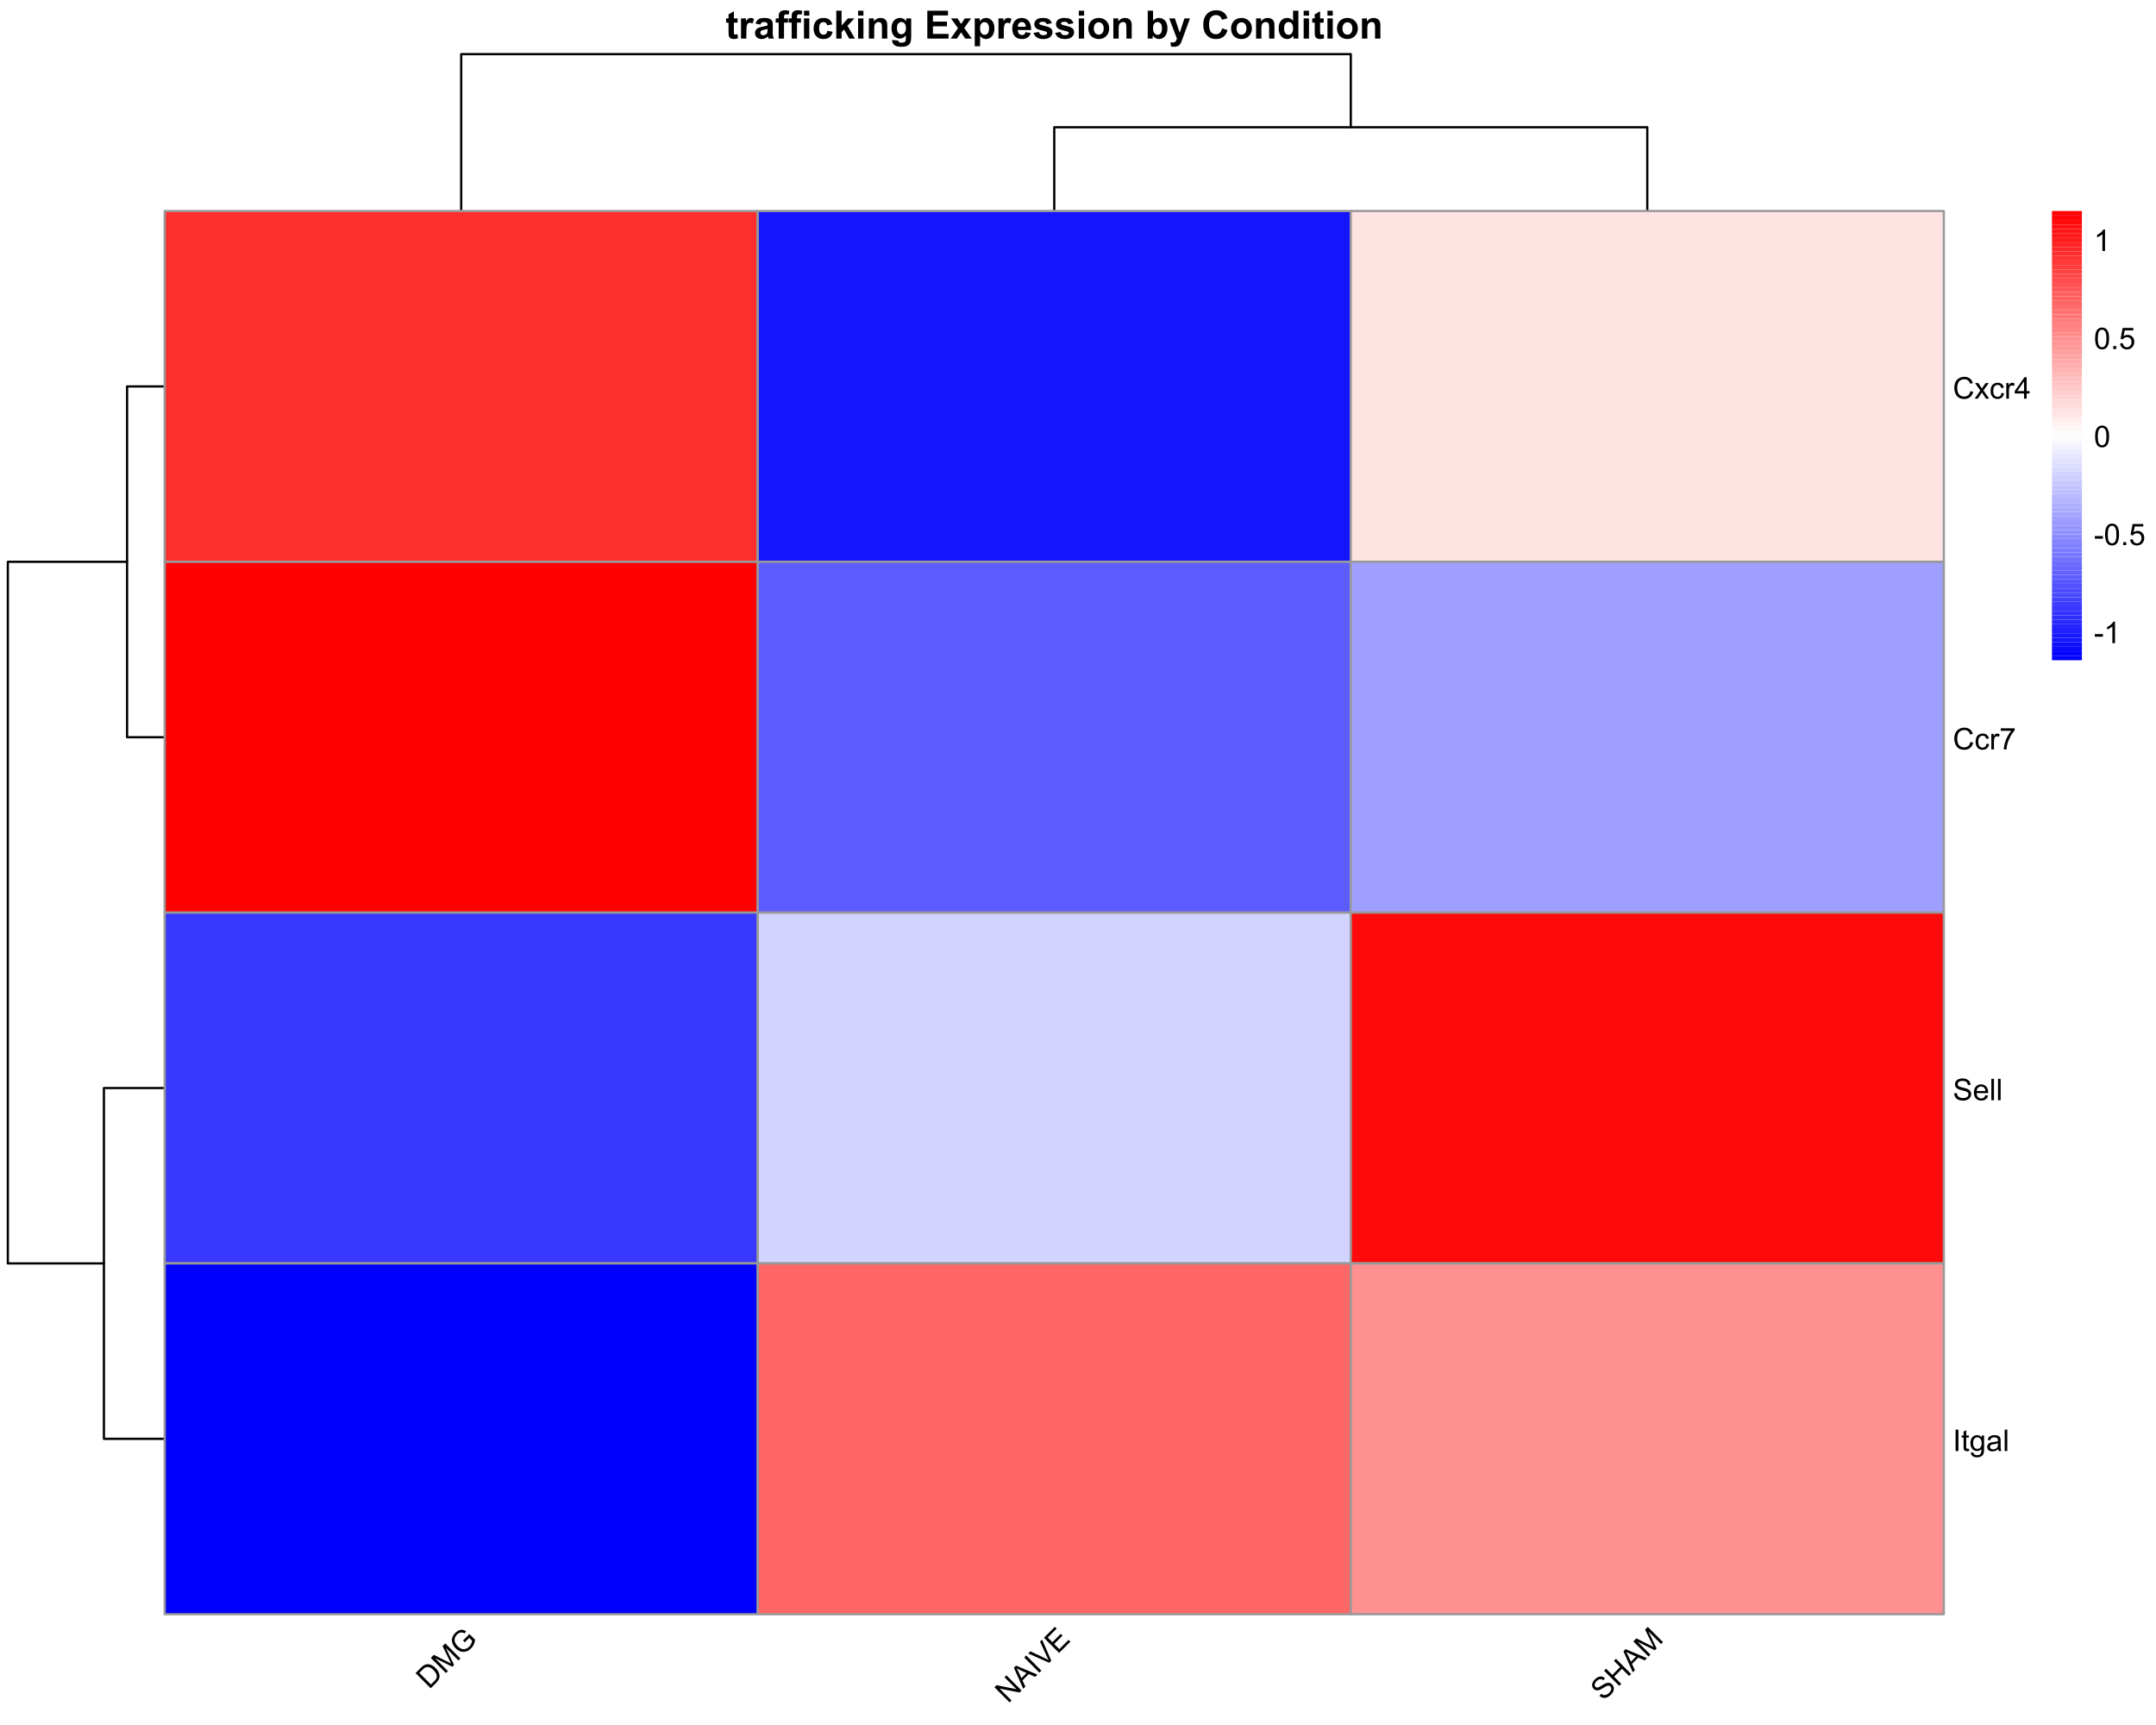 <?xml version="1.0" encoding="UTF-8"?>
<svg xmlns="http://www.w3.org/2000/svg" xmlns:xlink="http://www.w3.org/1999/xlink" width="720" height="576" viewBox="0 0 720 576">
<defs>
<g>
<g id="glyph-0-0">
<path d="M 4.023 -6.742 L 4.023 -5.32 L 2.805 -5.32 L 2.805 -2.602 C 2.805 -2.051 2.816 -1.73 2.84 -1.641 C 2.863 -1.551 2.918 -1.477 3 -1.414 C 3.082 -1.355 3.184 -1.328 3.301 -1.328 C 3.465 -1.328 3.703 -1.383 4.02 -1.5 L 4.172 -0.113 C 3.754 0.062 3.285 0.152 2.762 0.152 C 2.441 0.152 2.148 0.098 1.891 -0.008 C 1.633 -0.117 1.445 -0.258 1.324 -0.43 C 1.203 -0.602 1.121 -0.832 1.074 -1.125 C 1.035 -1.332 1.016 -1.75 1.016 -2.379 L 1.016 -5.32 L 0.195 -5.32 L 0.195 -6.742 L 1.016 -6.742 L 1.016 -8.082 L 2.805 -9.121 L 2.805 -6.742 Z M 4.023 -6.742 "/>
</g>
<g id="glyph-0-1">
<path d="M 2.641 0 L 0.855 0 L 0.855 -6.742 L 2.516 -6.742 L 2.516 -5.781 C 2.797 -6.234 3.051 -6.535 3.277 -6.68 C 3.504 -6.82 3.762 -6.895 4.051 -6.895 C 4.457 -6.895 4.848 -6.781 5.223 -6.559 L 4.672 -5 C 4.371 -5.195 4.094 -5.293 3.836 -5.293 C 3.586 -5.293 3.371 -5.227 3.199 -5.086 C 3.027 -4.949 2.891 -4.703 2.789 -4.344 C 2.691 -3.98 2.641 -3.23 2.641 -2.082 Z M 2.641 0 "/>
</g>
<g id="glyph-0-2">
<path d="M 2.266 -4.684 L 0.648 -4.977 C 0.828 -5.629 1.141 -6.109 1.586 -6.422 C 2.031 -6.738 2.691 -6.895 3.566 -6.895 C 4.363 -6.895 4.957 -6.801 5.344 -6.609 C 5.734 -6.422 6.008 -6.184 6.168 -5.895 C 6.324 -5.605 6.406 -5.07 6.406 -4.297 L 6.387 -2.215 C 6.387 -1.621 6.414 -1.188 6.473 -0.906 C 6.527 -0.625 6.637 -0.32 6.793 0 L 5.027 0 C 4.98 -0.117 4.922 -0.293 4.855 -0.527 C 4.828 -0.633 4.805 -0.703 4.793 -0.734 C 4.488 -0.441 4.16 -0.219 3.816 -0.07 C 3.469 0.078 3.098 0.152 2.703 0.152 C 2.012 0.152 1.465 -0.035 1.062 -0.414 C 0.664 -0.789 0.465 -1.266 0.465 -1.84 C 0.465 -2.223 0.555 -2.562 0.734 -2.859 C 0.918 -3.156 1.172 -3.387 1.5 -3.547 C 1.828 -3.703 2.301 -3.844 2.922 -3.961 C 3.754 -4.117 4.332 -4.262 4.652 -4.398 L 4.652 -4.578 C 4.652 -4.918 4.566 -5.164 4.398 -5.309 C 4.23 -5.457 3.91 -5.527 3.441 -5.527 C 3.125 -5.527 2.875 -5.465 2.699 -5.34 C 2.52 -5.215 2.375 -4.996 2.266 -4.684 M 4.652 -3.238 C 4.426 -3.16 4.062 -3.07 3.566 -2.965 C 3.07 -2.859 2.75 -2.754 2.598 -2.652 C 2.363 -2.488 2.246 -2.277 2.246 -2.023 C 2.246 -1.773 2.34 -1.559 2.527 -1.379 C 2.711 -1.195 2.949 -1.105 3.238 -1.105 C 3.559 -1.105 3.867 -1.211 4.156 -1.422 C 4.375 -1.582 4.516 -1.781 4.582 -2.012 C 4.629 -2.164 4.652 -2.453 4.652 -2.883 Z M 4.652 -3.238 "/>
</g>
<g id="glyph-0-3">
<path d="M 0.152 -6.742 L 1.141 -6.742 L 1.141 -7.25 C 1.141 -7.816 1.203 -8.238 1.324 -8.52 C 1.445 -8.797 1.668 -9.023 1.988 -9.199 C 2.312 -9.375 2.723 -9.465 3.219 -9.465 C 3.727 -9.465 4.223 -9.387 4.711 -9.234 L 4.469 -7.992 C 4.184 -8.059 3.914 -8.094 3.648 -8.094 C 3.391 -8.094 3.207 -8.031 3.094 -7.914 C 2.98 -7.793 2.926 -7.559 2.926 -7.219 L 2.926 -6.742 L 4.258 -6.742 L 4.258 -5.34 L 2.926 -5.34 L 2.926 0 L 1.141 0 L 1.141 -5.34 L 0.152 -5.34 Z M 0.152 -6.742 "/>
</g>
<g id="glyph-0-4">
<path d="M 0.934 -7.656 L 0.934 -9.305 L 2.719 -9.305 L 2.719 -7.656 L 0.934 -7.656 M 0.934 0 L 0.934 -6.742 L 2.719 -6.742 L 2.719 0 Z M 0.934 0 "/>
</g>
<g id="glyph-0-5">
<path d="M 6.812 -4.75 L 5.055 -4.43 C 4.992 -4.781 4.859 -5.047 4.648 -5.223 C 4.441 -5.402 4.168 -5.492 3.836 -5.492 C 3.391 -5.492 3.035 -5.336 2.77 -5.031 C 2.508 -4.723 2.375 -4.211 2.375 -3.492 C 2.375 -2.691 2.508 -2.125 2.777 -1.797 C 3.047 -1.465 3.406 -1.301 3.859 -1.301 C 4.199 -1.301 4.477 -1.398 4.691 -1.59 C 4.906 -1.781 5.059 -2.113 5.148 -2.582 L 6.898 -2.285 C 6.719 -1.48 6.367 -0.875 5.852 -0.465 C 5.336 -0.055 4.645 0.152 3.777 0.152 C 2.789 0.152 2.004 -0.16 1.418 -0.781 C 0.832 -1.402 0.539 -2.266 0.539 -3.363 C 0.539 -4.477 0.832 -5.344 1.422 -5.965 C 2.012 -6.582 2.805 -6.895 3.809 -6.895 C 4.629 -6.895 5.281 -6.719 5.766 -6.363 C 6.25 -6.012 6.598 -5.473 6.812 -4.75 Z M 6.812 -4.75 "/>
</g>
<g id="glyph-0-6">
<path d="M 0.871 0 L 0.871 -9.305 L 2.652 -9.305 L 2.652 -4.367 L 4.742 -6.742 L 6.938 -6.742 L 4.633 -4.277 L 7.102 0 L 5.18 0 L 3.484 -3.027 L 2.652 -2.156 L 2.652 0 Z M 0.871 0 "/>
</g>
<g id="glyph-0-7">
<path d="M 7.066 0 L 5.281 0 L 5.281 -3.441 C 5.281 -4.168 5.242 -4.641 5.168 -4.852 C 5.09 -5.066 4.969 -5.234 4.797 -5.352 C 4.625 -5.469 4.418 -5.527 4.176 -5.527 C 3.867 -5.527 3.59 -5.445 3.344 -5.273 C 3.102 -5.105 2.93 -4.883 2.84 -4.602 C 2.75 -4.324 2.703 -3.805 2.703 -3.055 L 2.703 0 L 0.922 0 L 0.922 -6.742 L 2.578 -6.742 L 2.578 -5.75 C 3.164 -6.512 3.906 -6.895 4.797 -6.895 C 5.191 -6.895 5.551 -6.824 5.879 -6.68 C 6.203 -6.539 6.449 -6.359 6.617 -6.137 C 6.785 -5.918 6.902 -5.668 6.965 -5.391 C 7.031 -5.109 7.066 -4.711 7.066 -4.188 Z M 7.066 0 "/>
</g>
<g id="glyph-0-8">
<path d="M 0.77 0.445 L 2.805 0.691 C 2.84 0.93 2.918 1.094 3.039 1.18 C 3.211 1.309 3.477 1.371 3.84 1.371 C 4.305 1.371 4.656 1.301 4.887 1.16 C 5.043 1.07 5.164 0.918 5.242 0.711 C 5.297 0.562 5.324 0.289 5.324 -0.109 L 5.324 -1.094 C 4.793 -0.363 4.121 0 3.309 0 C 2.402 0 1.684 -0.383 1.156 -1.148 C 0.742 -1.754 0.531 -2.508 0.531 -3.41 C 0.531 -4.539 0.805 -5.402 1.348 -6 C 1.895 -6.594 2.57 -6.895 3.375 -6.895 C 4.211 -6.895 4.898 -6.527 5.441 -5.797 L 5.441 -6.742 L 7.109 -6.742 L 7.109 -0.691 C 7.109 0.105 7.043 0.699 6.914 1.094 C 6.781 1.484 6.598 1.793 6.359 2.02 C 6.125 2.242 5.809 2.418 5.41 2.547 C 5.016 2.672 4.516 2.734 3.91 2.734 C 2.766 2.734 1.957 2.539 1.48 2.148 C 1 1.758 0.762 1.262 0.762 0.66 C 0.762 0.602 0.766 0.527 0.77 0.445 M 2.359 -3.512 C 2.359 -2.797 2.5 -2.27 2.777 -1.938 C 3.055 -1.605 3.395 -1.441 3.801 -1.441 C 4.238 -1.441 4.605 -1.609 4.906 -1.953 C 5.207 -2.293 5.359 -2.797 5.359 -3.465 C 5.359 -4.164 5.215 -4.684 4.926 -5.02 C 4.637 -5.359 4.273 -5.527 3.836 -5.527 C 3.406 -5.527 3.055 -5.363 2.777 -5.031 C 2.5 -4.699 2.359 -4.191 2.359 -3.512 Z M 2.359 -3.512 "/>
</g>
<g id="glyph-0-9">
</g>
<g id="glyph-0-10">
<path d="M 0.945 0 L 0.945 -9.305 L 7.844 -9.305 L 7.844 -7.73 L 2.824 -7.73 L 2.824 -5.668 L 7.496 -5.668 L 7.496 -4.102 L 2.824 -4.102 L 2.824 -1.566 L 8.023 -1.566 L 8.023 0 Z M 0.945 0 "/>
</g>
<g id="glyph-0-11">
<path d="M 0.078 0 L 2.508 -3.473 L 0.18 -6.742 L 2.355 -6.742 L 3.547 -4.887 L 4.805 -6.742 L 6.898 -6.742 L 4.613 -3.547 L 7.109 0 L 4.918 0 L 3.547 -2.09 L 2.164 0 Z M 0.078 0 "/>
</g>
<g id="glyph-0-12">
<path d="M 0.883 -6.742 L 2.547 -6.742 L 2.547 -5.75 C 2.762 -6.09 3.055 -6.363 3.422 -6.578 C 3.789 -6.789 4.199 -6.895 4.648 -6.895 C 5.43 -6.895 6.094 -6.586 6.641 -5.973 C 7.188 -5.359 7.457 -4.504 7.457 -3.41 C 7.457 -2.281 7.184 -1.406 6.633 -0.785 C 6.082 -0.16 5.418 0.152 4.633 0.152 C 4.262 0.152 3.926 0.078 3.621 -0.07 C 3.32 -0.219 3 -0.473 2.664 -0.832 L 2.664 2.562 L 0.883 2.562 L 0.883 -6.742 M 2.648 -3.484 C 2.648 -2.727 2.797 -2.168 3.098 -1.805 C 3.398 -1.445 3.766 -1.262 4.195 -1.262 C 4.609 -1.262 4.957 -1.43 5.23 -1.762 C 5.504 -2.094 5.645 -2.637 5.645 -3.395 C 5.645 -4.102 5.5 -4.629 5.219 -4.969 C 4.934 -5.312 4.582 -5.484 4.164 -5.484 C 3.727 -5.484 3.367 -5.316 3.078 -4.98 C 2.789 -4.645 2.648 -4.145 2.648 -3.484 Z M 2.648 -3.484 "/>
</g>
<g id="glyph-0-13">
<path d="M 4.836 -2.145 L 6.613 -1.848 C 6.387 -1.195 6.023 -0.699 5.531 -0.359 C 5.039 -0.02 4.422 0.152 3.68 0.152 C 2.508 0.152 1.641 -0.23 1.078 -0.996 C 0.633 -1.609 0.414 -2.383 0.414 -3.32 C 0.414 -4.438 0.703 -5.312 1.289 -5.945 C 1.871 -6.578 2.609 -6.895 3.504 -6.895 C 4.508 -6.895 5.297 -6.562 5.879 -5.898 C 6.457 -5.238 6.734 -4.223 6.711 -2.855 L 2.242 -2.855 C 2.254 -2.328 2.398 -1.914 2.672 -1.621 C 2.949 -1.328 3.289 -1.18 3.699 -1.18 C 3.98 -1.18 4.215 -1.258 4.406 -1.41 C 4.594 -1.562 4.738 -1.809 4.836 -2.145 M 4.938 -3.949 C 4.926 -4.465 4.793 -4.855 4.539 -5.125 C 4.285 -5.395 3.977 -5.527 3.613 -5.527 C 3.223 -5.527 2.902 -5.387 2.648 -5.102 C 2.395 -4.82 2.27 -4.434 2.273 -3.949 Z M 4.938 -3.949 "/>
</g>
<g id="glyph-0-14">
<path d="M 0.305 -1.922 L 2.094 -2.195 C 2.172 -1.848 2.324 -1.586 2.559 -1.406 C 2.789 -1.227 3.117 -1.137 3.535 -1.137 C 3.996 -1.137 4.344 -1.223 4.578 -1.391 C 4.734 -1.508 4.812 -1.668 4.812 -1.867 C 4.812 -2 4.77 -2.113 4.684 -2.203 C 4.594 -2.289 4.398 -2.367 4.086 -2.438 C 2.648 -2.754 1.738 -3.043 1.352 -3.309 C 0.82 -3.672 0.551 -4.176 0.551 -4.824 C 0.551 -5.406 0.781 -5.898 1.242 -6.297 C 1.707 -6.695 2.422 -6.895 3.391 -6.895 C 4.312 -6.895 4.996 -6.742 5.445 -6.441 C 5.895 -6.141 6.203 -5.699 6.375 -5.109 L 4.691 -4.797 C 4.617 -5.062 4.484 -5.262 4.281 -5.402 C 4.082 -5.543 3.793 -5.609 3.422 -5.609 C 2.953 -5.609 2.617 -5.547 2.414 -5.414 C 2.277 -5.32 2.211 -5.199 2.211 -5.055 C 2.211 -4.926 2.27 -4.816 2.387 -4.73 C 2.547 -4.609 3.102 -4.445 4.055 -4.227 C 5.004 -4.012 5.668 -3.746 6.043 -3.434 C 6.414 -3.117 6.602 -2.676 6.602 -2.109 C 6.602 -1.488 6.344 -0.957 5.828 -0.516 C 5.312 -0.07 4.547 0.152 3.535 0.152 C 2.617 0.152 1.891 -0.035 1.355 -0.406 C 0.82 -0.777 0.469 -1.285 0.305 -1.922 Z M 0.305 -1.922 "/>
</g>
<g id="glyph-0-15">
<path d="M 0.52 -3.465 C 0.52 -4.059 0.668 -4.633 0.957 -5.188 C 1.25 -5.742 1.664 -6.164 2.199 -6.457 C 2.734 -6.746 3.332 -6.895 3.992 -6.895 C 5.012 -6.895 5.848 -6.562 6.5 -5.898 C 7.152 -5.238 7.477 -4.402 7.477 -3.391 C 7.477 -2.371 7.148 -1.523 6.492 -0.855 C 5.832 -0.184 5.004 0.152 4.004 0.152 C 3.387 0.152 2.797 0.012 2.238 -0.266 C 1.676 -0.547 1.25 -0.957 0.957 -1.496 C 0.668 -2.035 0.52 -2.691 0.52 -3.465 M 2.348 -3.371 C 2.348 -2.703 2.508 -2.191 2.824 -1.836 C 3.141 -1.48 3.535 -1.301 4 -1.301 C 4.465 -1.301 4.855 -1.48 5.172 -1.836 C 5.484 -2.191 5.645 -2.707 5.645 -3.383 C 5.645 -4.043 5.484 -4.551 5.172 -4.906 C 4.855 -5.262 4.465 -5.441 4 -5.441 C 3.535 -5.441 3.141 -5.262 2.824 -4.906 C 2.508 -4.551 2.348 -4.039 2.348 -3.371 Z M 2.348 -3.371 "/>
</g>
<g id="glyph-0-16">
<path d="M 0.855 0 L 0.855 -9.305 L 2.641 -9.305 L 2.641 -5.953 C 3.191 -6.582 3.844 -6.895 4.594 -6.895 C 5.418 -6.895 6.098 -6.598 6.633 -6 C 7.172 -5.406 7.438 -4.555 7.438 -3.441 C 7.438 -2.289 7.164 -1.402 6.617 -0.781 C 6.07 -0.16 5.402 0.152 4.621 0.152 C 4.234 0.152 3.855 0.055 3.48 -0.137 C 3.105 -0.328 2.785 -0.613 2.516 -0.992 L 2.516 0 L 0.855 0 M 2.629 -3.516 C 2.629 -2.82 2.738 -2.301 2.957 -1.969 C 3.266 -1.492 3.676 -1.258 4.188 -1.258 C 4.582 -1.258 4.918 -1.426 5.195 -1.762 C 5.473 -2.098 5.609 -2.629 5.609 -3.352 C 5.609 -4.121 5.473 -4.676 5.191 -5.02 C 4.914 -5.359 4.555 -5.527 4.121 -5.527 C 3.691 -5.527 3.336 -5.363 3.055 -5.031 C 2.77 -4.699 2.629 -4.195 2.629 -3.516 Z M 2.629 -3.516 "/>
</g>
<g id="glyph-0-17">
<path d="M 0.09 -6.742 L 1.988 -6.742 L 3.598 -1.953 L 5.172 -6.742 L 7.02 -6.742 L 4.641 -0.254 L 4.215 0.922 C 4.059 1.312 3.91 1.613 3.766 1.82 C 3.625 2.027 3.461 2.199 3.277 2.328 C 3.094 2.457 2.867 2.555 2.598 2.629 C 2.332 2.699 2.027 2.734 1.688 2.734 C 1.344 2.734 1.008 2.699 0.68 2.629 L 0.52 1.23 C 0.801 1.285 1.051 1.312 1.277 1.312 C 1.691 1.312 1.996 1.191 2.195 0.949 C 2.395 0.707 2.547 0.395 2.652 0.02 Z M 0.09 -6.742 "/>
</g>
<g id="glyph-0-18">
<path d="M 6.898 -3.422 L 8.723 -2.844 C 8.441 -1.828 7.977 -1.074 7.328 -0.582 C 6.68 -0.086 5.855 0.16 4.855 0.16 C 3.621 0.16 2.605 -0.262 1.809 -1.109 C 1.012 -1.953 0.617 -3.105 0.617 -4.57 C 0.617 -6.117 1.016 -7.32 1.816 -8.18 C 2.617 -9.035 3.668 -9.465 4.969 -9.465 C 6.109 -9.465 7.031 -9.129 7.742 -8.453 C 8.168 -8.059 8.484 -7.484 8.695 -6.742 L 6.836 -6.297 C 6.727 -6.781 6.496 -7.16 6.148 -7.438 C 5.797 -7.719 5.375 -7.859 4.875 -7.859 C 4.184 -7.859 3.625 -7.609 3.195 -7.117 C 2.766 -6.621 2.551 -5.82 2.551 -4.711 C 2.551 -3.535 2.762 -2.695 3.188 -2.195 C 3.609 -1.695 4.16 -1.445 4.836 -1.445 C 5.336 -1.445 5.766 -1.605 6.125 -1.922 C 6.484 -2.242 6.742 -2.738 6.898 -3.422 Z M 6.898 -3.422 "/>
</g>
<g id="glyph-0-19">
<path d="M 7.117 0 L 5.461 0 L 5.461 -0.992 C 5.184 -0.605 4.859 -0.32 4.484 -0.129 C 4.109 0.059 3.734 0.152 3.352 0.152 C 2.578 0.152 1.914 -0.16 1.363 -0.785 C 0.809 -1.406 0.531 -2.277 0.531 -3.395 C 0.531 -4.539 0.801 -5.406 1.34 -6 C 1.875 -6.598 2.555 -6.895 3.375 -6.895 C 4.129 -6.895 4.781 -6.582 5.332 -5.953 L 5.332 -9.305 L 7.117 -9.305 L 7.117 0 M 2.355 -3.516 C 2.355 -2.797 2.453 -2.277 2.652 -1.953 C 2.941 -1.488 3.344 -1.258 3.859 -1.258 C 4.27 -1.258 4.617 -1.43 4.906 -1.781 C 5.195 -2.129 5.34 -2.652 5.34 -3.344 C 5.34 -4.121 5.199 -4.676 4.918 -5.02 C 4.641 -5.359 4.281 -5.527 3.848 -5.527 C 3.422 -5.527 3.07 -5.359 2.785 -5.023 C 2.496 -4.688 2.355 -4.184 2.355 -3.516 Z M 2.355 -3.516 "/>
</g>
<g id="glyph-1-0">
<path d="M 0.547 -0.547 L -4.516 -5.605 L -2.773 -7.352 C -2.379 -7.746 -2.055 -8.02 -1.801 -8.18 C -1.441 -8.402 -1.074 -8.527 -0.695 -8.559 C -0.203 -8.602 0.285 -8.512 0.77 -8.293 C 1.254 -8.074 1.719 -7.738 2.172 -7.289 C 2.555 -6.902 2.852 -6.52 3.059 -6.133 C 3.266 -5.746 3.398 -5.383 3.449 -5.051 C 3.504 -4.715 3.504 -4.406 3.449 -4.129 C 3.395 -3.852 3.277 -3.566 3.098 -3.27 C 2.922 -2.977 2.68 -2.68 2.371 -2.371 L 0.547 -0.547 M 0.617 -1.812 L 1.699 -2.895 C 2.031 -3.227 2.262 -3.52 2.391 -3.773 C 2.52 -4.023 2.582 -4.262 2.582 -4.488 C 2.582 -4.805 2.492 -5.145 2.312 -5.5 C 2.133 -5.855 1.852 -6.227 1.473 -6.609 C 0.941 -7.137 0.449 -7.457 -0.012 -7.566 C -0.469 -7.68 -0.871 -7.656 -1.215 -7.508 C -1.465 -7.395 -1.789 -7.141 -2.184 -6.742 L -3.25 -5.68 Z M 0.617 -1.812 "/>
</g>
<g id="glyph-1-1">
<path d="M 0.523 -0.523 L -4.535 -5.586 L -3.527 -6.594 L 1.254 -4.207 C 1.699 -3.984 2.027 -3.816 2.246 -3.703 C 2.117 -3.941 1.938 -4.305 1.703 -4.781 L -0.609 -9.516 L 0.293 -10.418 L 5.355 -5.355 L 4.711 -4.711 L 0.473 -8.945 L 3.238 -3.238 L 2.633 -2.633 L -3.137 -5.48 L 1.172 -1.172 Z M 0.523 -0.523 "/>
</g>
<g id="glyph-1-2">
<path d="M 0.93 -4.898 L 0.336 -5.492 L 2.477 -7.641 L 4.355 -5.762 C 4.285 -5.172 4.145 -4.633 3.926 -4.152 C 3.711 -3.668 3.418 -3.246 3.047 -2.875 C 2.551 -2.379 1.992 -2.035 1.375 -1.84 C 0.754 -1.648 0.141 -1.648 -0.469 -1.844 C -1.078 -2.039 -1.633 -2.387 -2.129 -2.883 C -2.621 -3.375 -2.98 -3.938 -3.199 -4.57 C -3.422 -5.203 -3.441 -5.816 -3.262 -6.41 C -3.082 -7.004 -2.742 -7.555 -2.238 -8.059 C -1.871 -8.426 -1.48 -8.695 -1.066 -8.875 C -0.652 -9.051 -0.254 -9.117 0.125 -9.074 C 0.504 -9.031 0.906 -8.883 1.336 -8.629 L 0.898 -7.859 C 0.562 -8.039 0.266 -8.148 0.008 -8.184 C -0.254 -8.219 -0.531 -8.176 -0.832 -8.055 C -1.129 -7.934 -1.406 -7.746 -1.66 -7.488 C -1.969 -7.184 -2.184 -6.871 -2.316 -6.555 C -2.445 -6.238 -2.504 -5.938 -2.488 -5.648 C -2.473 -5.359 -2.414 -5.086 -2.305 -4.828 C -2.121 -4.387 -1.848 -3.98 -1.48 -3.613 C -1.031 -3.164 -0.574 -2.863 -0.117 -2.715 C 0.344 -2.566 0.797 -2.566 1.238 -2.719 C 1.684 -2.867 2.074 -3.109 2.406 -3.441 C 2.695 -3.73 2.926 -4.07 3.09 -4.461 C 3.254 -4.848 3.344 -5.176 3.359 -5.445 L 2.418 -6.387 Z M 0.93 -4.898 "/>
</g>
<g id="glyph-1-3">
<path d="M 0.539 -0.539 L -4.523 -5.602 L -3.836 -6.289 L 2.797 -4.973 L -1.176 -8.945 L -0.535 -9.59 L 4.527 -4.527 L 3.84 -3.84 L -2.797 -5.16 L 1.18 -1.18 Z M 0.539 -0.539 "/>
</g>
<g id="glyph-1-4">
<path d="M -0.012 0.012 L -3.129 -6.996 L -2.406 -7.715 L 4.727 -4.727 L 3.965 -3.965 L 1.84 -4.906 L -0.277 -2.789 L 0.699 -0.699 L -0.012 0.012 M -0.629 -3.527 L 1.086 -5.246 L -0.844 -6.117 C -1.43 -6.383 -1.898 -6.613 -2.25 -6.809 C -1.992 -6.418 -1.758 -6.008 -1.559 -5.57 Z M -0.629 -3.527 "/>
</g>
<g id="glyph-1-5">
<path d="M 0.66 -0.66 L -4.402 -5.723 L -3.73 -6.391 L 1.328 -1.328 Z M 0.66 -0.66 "/>
</g>
<g id="glyph-1-6">
<path d="M 1.992 -1.992 L -5.031 -5.094 L -4.305 -5.816 L 0.688 -3.457 C 1.086 -3.266 1.453 -3.078 1.781 -2.895 C 1.582 -3.246 1.398 -3.613 1.227 -3.996 L -1.086 -9.039 L -0.402 -9.723 L 2.68 -2.68 Z M 1.992 -1.992 "/>
</g>
<g id="glyph-1-7">
<path d="M 0.559 -0.559 L -4.504 -5.621 L -0.844 -9.281 L -0.246 -8.684 L -3.234 -5.695 L -1.684 -4.145 L 1.113 -6.941 L 1.711 -6.348 L -1.09 -3.551 L 0.633 -1.828 L 3.738 -4.934 L 4.336 -4.336 Z M 0.559 -0.559 "/>
</g>
<g id="glyph-1-8">
<path d="M -1.309 -1.945 L -0.73 -2.633 C -0.449 -2.406 -0.172 -2.27 0.102 -2.215 C 0.371 -2.164 0.672 -2.203 1.004 -2.332 C 1.332 -2.461 1.641 -2.672 1.93 -2.957 C 2.184 -3.215 2.375 -3.477 2.492 -3.75 C 2.613 -4.02 2.652 -4.27 2.617 -4.5 C 2.582 -4.727 2.484 -4.918 2.328 -5.074 C 2.168 -5.234 1.984 -5.328 1.773 -5.352 C 1.562 -5.379 1.312 -5.328 1.02 -5.195 C 0.828 -5.113 0.445 -4.895 -0.129 -4.543 C -0.707 -4.188 -1.137 -3.969 -1.422 -3.879 C -1.789 -3.766 -2.129 -3.742 -2.434 -3.812 C -2.742 -3.879 -3.008 -4.031 -3.242 -4.266 C -3.496 -4.52 -3.664 -4.832 -3.742 -5.199 C -3.816 -5.566 -3.773 -5.945 -3.613 -6.34 C -3.449 -6.734 -3.195 -7.102 -2.855 -7.441 C -2.48 -7.816 -2.09 -8.086 -1.68 -8.25 C -1.273 -8.418 -0.875 -8.461 -0.488 -8.379 C -0.098 -8.301 0.25 -8.117 0.559 -7.832 L -0.035 -7.141 C -0.391 -7.426 -0.746 -7.551 -1.109 -7.516 C -1.473 -7.48 -1.848 -7.266 -2.238 -6.879 C -2.641 -6.473 -2.863 -6.102 -2.898 -5.77 C -2.938 -5.438 -2.852 -5.164 -2.641 -4.953 C -2.461 -4.773 -2.246 -4.688 -1.996 -4.703 C -1.75 -4.715 -1.293 -4.93 -0.625 -5.352 C 0.043 -5.773 0.523 -6.039 0.816 -6.148 C 1.25 -6.309 1.637 -6.352 1.988 -6.285 C 2.336 -6.219 2.645 -6.047 2.918 -5.777 C 3.188 -5.508 3.363 -5.176 3.449 -4.785 C 3.531 -4.391 3.496 -3.984 3.34 -3.562 C 3.184 -3.141 2.922 -2.75 2.562 -2.391 C 2.105 -1.93 1.652 -1.613 1.211 -1.438 C 0.766 -1.262 0.324 -1.219 -0.121 -1.312 C -0.566 -1.402 -0.961 -1.613 -1.309 -1.945 Z M -1.309 -1.945 "/>
</g>
<g id="glyph-1-9">
<path d="M 0.566 -0.566 L -4.496 -5.629 L -3.824 -6.297 L -1.746 -4.219 L 0.883 -6.852 L -1.195 -8.93 L -0.523 -9.598 L 4.535 -4.535 L 3.867 -3.867 L 1.48 -6.254 L -1.148 -3.621 L 1.234 -1.234 Z M 0.566 -0.566 "/>
</g>
<g id="glyph-2-0">
<path d="M 5.879 -2.508 L 6.828 -2.27 C 6.629 -1.492 6.27 -0.898 5.754 -0.492 C 5.238 -0.082 4.609 0.121 3.863 0.121 C 3.09 0.121 2.465 -0.035 1.98 -0.348 C 1.496 -0.664 1.129 -1.117 0.875 -1.715 C 0.625 -2.309 0.496 -2.949 0.5 -3.633 C 0.496 -4.379 0.641 -5.027 0.926 -5.582 C 1.211 -6.137 1.617 -6.559 2.141 -6.848 C 2.668 -7.137 3.246 -7.281 3.875 -7.281 C 4.594 -7.281 5.195 -7.098 5.684 -6.734 C 6.172 -6.367 6.512 -5.855 6.703 -5.195 L 5.773 -4.977 C 5.605 -5.496 5.363 -5.875 5.047 -6.113 C 4.734 -6.352 4.336 -6.469 3.859 -6.469 C 3.309 -6.469 2.848 -6.336 2.477 -6.074 C 2.109 -5.812 1.848 -5.457 1.699 -5.012 C 1.551 -4.566 1.477 -4.109 1.477 -3.637 C 1.477 -3.027 1.562 -2.496 1.742 -2.043 C 1.918 -1.59 2.195 -1.25 2.57 -1.023 C 2.941 -0.801 3.348 -0.688 3.785 -0.688 C 4.316 -0.688 4.766 -0.84 5.133 -1.148 C 5.5 -1.453 5.75 -1.906 5.879 -2.508 Z M 5.879 -2.508 "/>
</g>
<g id="glyph-2-1">
<path d="M 0.074 0 L 1.969 -2.695 L 0.215 -5.188 L 1.312 -5.188 L 2.109 -3.969 C 2.258 -3.738 2.379 -3.547 2.469 -3.391 C 2.613 -3.602 2.746 -3.793 2.867 -3.961 L 3.742 -5.188 L 4.789 -5.188 L 3 -2.742 L 4.926 0 L 3.848 0 L 2.781 -1.609 L 2.5 -2.047 L 1.137 0 Z M 0.074 0 "/>
</g>
<g id="glyph-2-2">
<path d="M 4.043 -1.898 L 4.906 -1.789 C 4.812 -1.191 4.57 -0.727 4.184 -0.387 C 3.793 -0.051 3.316 0.117 2.75 0.117 C 2.039 0.117 1.469 -0.113 1.039 -0.578 C 0.605 -1.043 0.391 -1.707 0.391 -2.574 C 0.391 -3.133 0.484 -3.625 0.668 -4.043 C 0.855 -4.461 1.137 -4.777 1.516 -4.988 C 1.895 -5.199 2.309 -5.305 2.754 -5.305 C 3.316 -5.305 3.777 -5.16 4.137 -4.875 C 4.492 -4.59 4.723 -4.188 4.824 -3.664 L 3.969 -3.531 C 3.887 -3.879 3.746 -4.141 3.539 -4.316 C 3.332 -4.492 3.082 -4.578 2.789 -4.578 C 2.344 -4.578 1.984 -4.422 1.711 -4.105 C 1.434 -3.785 1.293 -3.285 1.293 -2.598 C 1.293 -1.902 1.426 -1.395 1.695 -1.078 C 1.961 -0.762 2.309 -0.605 2.738 -0.605 C 3.086 -0.605 3.371 -0.711 3.602 -0.922 C 3.836 -1.133 3.98 -1.461 4.043 -1.898 Z M 4.043 -1.898 "/>
</g>
<g id="glyph-2-3">
<path d="M 0.648 0 L 0.648 -5.188 L 1.441 -5.188 L 1.441 -4.398 C 1.641 -4.766 1.828 -5.008 2 -5.125 C 2.172 -5.242 2.359 -5.305 2.562 -5.305 C 2.859 -5.305 3.16 -5.207 3.469 -5.02 L 3.164 -4.203 C 2.949 -4.332 2.734 -4.395 2.52 -4.395 C 2.328 -4.395 2.156 -4.336 2 -4.223 C 1.848 -4.105 1.738 -3.945 1.676 -3.742 C 1.578 -3.43 1.527 -3.086 1.527 -2.715 L 1.527 0 Z M 0.648 0 "/>
</g>
<g id="glyph-2-4">
<path d="M 3.234 0 L 3.234 -1.715 L 0.125 -1.715 L 0.125 -2.52 L 3.395 -7.156 L 4.109 -7.156 L 4.109 -2.52 L 5.078 -2.52 L 5.078 -1.715 L 4.109 -1.715 L 4.109 0 L 3.234 0 M 3.234 -2.52 L 3.234 -5.746 L 0.992 -2.52 Z M 3.234 -2.52 "/>
</g>
<g id="glyph-2-5">
<path d="M 0.473 -6.219 L 0.473 -7.066 L 5.109 -7.066 L 5.109 -6.383 C 4.652 -5.898 4.199 -5.254 3.754 -4.449 C 3.305 -3.645 2.961 -2.816 2.715 -1.969 C 2.539 -1.367 2.426 -0.711 2.379 0 L 1.477 0 C 1.484 -0.562 1.594 -1.242 1.805 -2.039 C 2.02 -2.84 2.32 -3.609 2.719 -4.348 C 3.113 -5.09 3.535 -5.711 3.98 -6.219 Z M 0.473 -6.219 "/>
</g>
<g id="glyph-2-6">
<path d="M 0.449 -2.301 L 1.344 -2.379 C 1.387 -2.02 1.484 -1.727 1.637 -1.496 C 1.793 -1.266 2.031 -1.082 2.359 -0.941 C 2.684 -0.797 3.051 -0.727 3.457 -0.727 C 3.816 -0.727 4.137 -0.781 4.414 -0.891 C 4.691 -0.996 4.898 -1.145 5.031 -1.332 C 5.168 -1.52 5.234 -1.723 5.234 -1.945 C 5.234 -2.168 5.168 -2.363 5.039 -2.531 C 4.91 -2.699 4.695 -2.84 4.395 -2.953 C 4.203 -3.027 3.777 -3.145 3.121 -3.305 C 2.461 -3.461 2 -3.609 1.738 -3.75 C 1.398 -3.93 1.141 -4.152 0.973 -4.418 C 0.805 -4.684 0.723 -4.98 0.723 -5.309 C 0.723 -5.668 0.824 -6.008 1.031 -6.32 C 1.234 -6.637 1.535 -6.875 1.93 -7.035 C 2.324 -7.199 2.762 -7.281 3.242 -7.281 C 3.773 -7.281 4.242 -7.195 4.645 -7.023 C 5.051 -6.852 5.363 -6.602 5.582 -6.27 C 5.801 -5.938 5.918 -5.562 5.934 -5.141 L 5.023 -5.074 C 4.977 -5.527 4.809 -5.867 4.527 -6.098 C 4.246 -6.328 3.832 -6.445 3.281 -6.445 C 2.707 -6.445 2.289 -6.34 2.027 -6.129 C 1.766 -5.922 1.637 -5.668 1.637 -5.371 C 1.637 -5.113 1.727 -4.902 1.914 -4.734 C 2.098 -4.57 2.574 -4.398 3.344 -4.227 C 4.113 -4.051 4.641 -3.898 4.926 -3.77 C 5.344 -3.578 5.652 -3.336 5.852 -3.039 C 6.047 -2.746 6.148 -2.406 6.148 -2.023 C 6.148 -1.641 6.039 -1.281 5.82 -0.945 C 5.602 -0.609 5.289 -0.348 4.879 -0.16 C 4.473 0.027 4.012 0.121 3.5 0.121 C 2.852 0.121 2.309 0.027 1.871 -0.16 C 1.434 -0.352 1.09 -0.633 0.844 -1.012 C 0.594 -1.391 0.461 -1.82 0.449 -2.301 Z M 0.449 -2.301 "/>
</g>
<g id="glyph-2-7">
<path d="M 4.211 -1.672 L 5.117 -1.559 C 4.973 -1.027 4.707 -0.613 4.32 -0.32 C 3.934 -0.031 3.438 0.117 2.836 0.117 C 2.078 0.117 1.477 -0.117 1.031 -0.582 C 0.59 -1.051 0.367 -1.707 0.367 -2.547 C 0.367 -3.422 0.59 -4.098 1.039 -4.578 C 1.488 -5.062 2.07 -5.305 2.789 -5.305 C 3.48 -5.305 4.047 -5.066 4.488 -4.594 C 4.926 -4.121 5.148 -3.457 5.148 -2.602 C 5.148 -2.551 5.145 -2.473 5.141 -2.367 L 1.273 -2.367 C 1.309 -1.797 1.469 -1.363 1.758 -1.059 C 2.047 -0.758 2.41 -0.605 2.844 -0.605 C 3.164 -0.605 3.438 -0.691 3.668 -0.859 C 3.895 -1.027 4.074 -1.297 4.211 -1.672 M 1.324 -3.09 L 4.219 -3.09 C 4.18 -3.527 4.07 -3.855 3.887 -4.07 C 3.605 -4.41 3.242 -4.578 2.797 -4.578 C 2.395 -4.578 2.055 -4.445 1.781 -4.176 C 1.504 -3.906 1.352 -3.543 1.324 -3.09 Z M 1.324 -3.09 "/>
</g>
<g id="glyph-2-8">
<path d="M 0.641 0 L 0.641 -7.156 L 1.52 -7.156 L 1.52 0 Z M 0.641 0 "/>
</g>
<g id="glyph-2-9">
<path d="M 0.934 0 L 0.934 -7.156 L 1.879 -7.156 L 1.879 0 Z M 0.934 0 "/>
</g>
<g id="glyph-2-10">
<path d="M 2.578 -0.785 L 2.703 -0.008 C 2.457 0.043 2.234 0.07 2.039 0.07 C 1.723 0.07 1.477 0.02 1.297 -0.082 C 1.125 -0.184 1 -0.316 0.93 -0.48 C 0.855 -0.645 0.82 -0.992 0.82 -1.52 L 0.82 -4.5 L 0.176 -4.5 L 0.176 -5.188 L 0.82 -5.188 L 0.82 -6.469 L 1.695 -6.996 L 1.695 -5.188 L 2.578 -5.188 L 2.578 -4.5 L 1.695 -4.5 L 1.695 -1.469 C 1.695 -1.219 1.711 -1.059 1.742 -0.984 C 1.773 -0.914 1.82 -0.859 1.891 -0.816 C 1.961 -0.773 2.062 -0.75 2.191 -0.75 C 2.289 -0.75 2.418 -0.762 2.578 -0.785 Z M 2.578 -0.785 "/>
</g>
<g id="glyph-2-11">
<path d="M 0.5 0.43 L 1.352 0.555 C 1.387 0.82 1.488 1.012 1.648 1.133 C 1.867 1.297 2.168 1.375 2.543 1.375 C 2.949 1.375 3.266 1.297 3.484 1.133 C 3.707 0.969 3.859 0.742 3.938 0.449 C 3.98 0.27 4.004 -0.105 4 -0.68 C 3.613 -0.227 3.137 0 2.562 0 C 1.852 0 1.297 -0.258 0.906 -0.773 C 0.516 -1.285 0.32 -1.902 0.32 -2.621 C 0.32 -3.117 0.41 -3.574 0.59 -3.992 C 0.77 -4.41 1.031 -4.734 1.371 -4.961 C 1.711 -5.188 2.109 -5.305 2.57 -5.305 C 3.18 -5.305 3.684 -5.055 4.082 -4.562 L 4.082 -5.188 L 4.891 -5.188 L 4.891 -0.703 C 4.891 0.105 4.809 0.676 4.645 1.012 C 4.48 1.352 4.223 1.617 3.863 1.812 C 3.508 2.008 3.07 2.105 2.547 2.105 C 1.93 2.105 1.43 1.965 1.051 1.688 C 0.668 1.41 0.484 0.988 0.5 0.43 M 1.227 -2.688 C 1.227 -2.004 1.359 -1.508 1.633 -1.195 C 1.902 -0.883 2.238 -0.727 2.648 -0.727 C 3.051 -0.727 3.391 -0.883 3.664 -1.195 C 3.934 -1.504 4.07 -1.992 4.07 -2.656 C 4.07 -3.289 3.93 -3.77 3.648 -4.094 C 3.367 -4.414 3.027 -4.574 2.633 -4.574 C 2.242 -4.574 1.91 -4.418 1.637 -4.098 C 1.363 -3.781 1.227 -3.312 1.227 -2.688 Z M 1.227 -2.688 "/>
</g>
<g id="glyph-2-12">
<path d="M 4.043 -0.641 C 3.719 -0.363 3.402 -0.168 3.102 -0.055 C 2.801 0.059 2.48 0.117 2.133 0.117 C 1.562 0.117 1.125 -0.023 0.82 -0.301 C 0.516 -0.578 0.359 -0.934 0.359 -1.367 C 0.359 -1.621 0.418 -1.852 0.535 -2.062 C 0.648 -2.273 0.801 -2.441 0.988 -2.57 C 1.176 -2.695 1.387 -2.793 1.621 -2.855 C 1.793 -2.902 2.055 -2.945 2.402 -2.988 C 3.113 -3.074 3.633 -3.172 3.969 -3.289 C 3.973 -3.41 3.977 -3.488 3.977 -3.52 C 3.977 -3.879 3.891 -4.129 3.727 -4.277 C 3.5 -4.477 3.168 -4.574 2.727 -4.574 C 2.312 -4.574 2.008 -4.504 1.809 -4.359 C 1.613 -4.215 1.465 -3.957 1.371 -3.59 L 0.512 -3.707 C 0.59 -4.074 0.719 -4.371 0.898 -4.598 C 1.078 -4.824 1.336 -4.996 1.676 -5.121 C 2.012 -5.242 2.406 -5.305 2.852 -5.305 C 3.293 -5.305 3.652 -5.25 3.93 -5.148 C 4.207 -5.043 4.41 -4.91 4.539 -4.754 C 4.672 -4.594 4.762 -4.395 4.812 -4.156 C 4.844 -4.004 4.859 -3.734 4.859 -3.344 L 4.859 -2.172 C 4.859 -1.355 4.879 -0.84 4.914 -0.621 C 4.953 -0.406 5.027 -0.199 5.137 0 L 4.219 0 C 4.129 -0.184 4.07 -0.395 4.043 -0.641 M 3.969 -2.602 C 3.652 -2.473 3.172 -2.363 2.535 -2.27 C 2.172 -2.219 1.918 -2.16 1.766 -2.094 C 1.617 -2.031 1.504 -1.934 1.422 -1.809 C 1.34 -1.684 1.297 -1.543 1.297 -1.391 C 1.297 -1.156 1.387 -0.961 1.566 -0.805 C 1.742 -0.648 2 -0.57 2.344 -0.57 C 2.684 -0.57 2.984 -0.645 3.246 -0.793 C 3.512 -0.941 3.703 -1.145 3.828 -1.402 C 3.922 -1.602 3.969 -1.895 3.969 -2.281 Z M 3.969 -2.602 "/>
</g>
<g id="glyph-2-13">
<path d="M 0.316 -2.148 L 0.316 -3.031 L 3.016 -3.031 L 3.016 -2.148 Z M 0.316 -2.148 "/>
</g>
<g id="glyph-2-14">
<path d="M 3.727 0 L 2.848 0 L 2.848 -5.602 C 2.637 -5.398 2.359 -5.195 2.016 -4.996 C 1.672 -4.793 1.363 -4.641 1.09 -4.539 L 1.09 -5.391 C 1.582 -5.621 2.012 -5.902 2.379 -6.23 C 2.746 -6.559 3.008 -6.879 3.16 -7.188 L 3.727 -7.188 Z M 3.727 0 "/>
</g>
<g id="glyph-2-15">
<path d="M 0.414 -3.531 C 0.414 -4.375 0.504 -5.059 0.676 -5.574 C 0.852 -6.09 1.109 -6.488 1.453 -6.766 C 1.797 -7.047 2.227 -7.188 2.75 -7.188 C 3.133 -7.188 3.469 -7.109 3.758 -6.957 C 4.051 -6.801 4.289 -6.578 4.477 -6.285 C 4.668 -5.996 4.812 -5.641 4.922 -5.223 C 5.031 -4.805 5.082 -4.238 5.082 -3.531 C 5.082 -2.691 4.996 -2.012 4.824 -1.496 C 4.652 -0.98 4.395 -0.582 4.051 -0.301 C 3.707 -0.02 3.273 0.121 2.75 0.121 C 2.059 0.121 1.516 -0.125 1.125 -0.621 C 0.652 -1.215 0.414 -2.188 0.414 -3.531 M 1.32 -3.531 C 1.32 -2.355 1.457 -1.574 1.73 -1.184 C 2.008 -0.797 2.344 -0.602 2.75 -0.602 C 3.152 -0.602 3.492 -0.797 3.766 -1.188 C 4.043 -1.578 4.18 -2.359 4.18 -3.531 C 4.18 -4.707 4.043 -5.492 3.766 -5.879 C 3.492 -6.266 3.148 -6.461 2.738 -6.461 C 2.336 -6.461 2.012 -6.289 1.773 -5.945 C 1.469 -5.512 1.32 -4.707 1.32 -3.531 Z M 1.32 -3.531 "/>
</g>
<g id="glyph-2-16">
<path d="M 0.906 0 L 0.906 -1 L 1.91 -1 L 1.91 0 Z M 0.906 0 "/>
</g>
<g id="glyph-2-17">
<path d="M 0.414 -1.875 L 1.336 -1.953 C 1.406 -1.504 1.566 -1.168 1.812 -0.941 C 2.062 -0.715 2.363 -0.602 2.715 -0.602 C 3.137 -0.602 3.496 -0.762 3.789 -1.078 C 4.082 -1.398 4.227 -1.82 4.227 -2.348 C 4.227 -2.852 4.086 -3.246 3.805 -3.535 C 3.523 -3.824 3.156 -3.969 2.699 -3.969 C 2.418 -3.969 2.16 -3.906 1.934 -3.777 C 1.707 -3.648 1.527 -3.48 1.398 -3.277 L 0.57 -3.383 L 1.266 -7.062 L 4.824 -7.062 L 4.824 -6.219 L 1.969 -6.219 L 1.582 -4.297 C 2.012 -4.598 2.461 -4.746 2.934 -4.746 C 3.559 -4.746 4.086 -4.531 4.516 -4.098 C 4.945 -3.664 5.16 -3.105 5.16 -2.426 C 5.16 -1.777 4.973 -1.219 4.594 -0.746 C 4.137 -0.168 3.508 0.121 2.715 0.121 C 2.062 0.121 1.531 -0.059 1.121 -0.426 C 0.707 -0.789 0.473 -1.273 0.414 -1.875 Z M 0.414 -1.875 "/>
</g>
</g>
<clipPath id="clip-0">
<path clip-rule="nonzero" d="M 351 42 L 551 42 L 551 70.457 L 351 70.457 Z M 351 42 "/>
</clipPath>
<clipPath id="clip-1">
<path clip-rule="nonzero" d="M 153 17 L 452 17 L 452 70.457 L 153 70.457 Z M 153 17 "/>
</clipPath>
<clipPath id="clip-2">
<path clip-rule="nonzero" d="M 42 128 L 55 128 L 55 247 L 42 247 Z M 42 128 "/>
</clipPath>
<clipPath id="clip-3">
<path clip-rule="nonzero" d="M 34 362 L 55 362 L 55 481 L 34 481 Z M 34 362 "/>
</clipPath>
</defs>
<rect x="-72" y="-57.6" width="864" height="691.2" fill="rgb(100%, 100%, 100%)" fill-opacity="1"/>
<g fill="rgb(0%, 0%, 0%)" fill-opacity="1">
<use xlink:href="#glyph-0-0" x="242.281" y="12.883"/>
<use xlink:href="#glyph-0-1" x="246.61" y="12.883"/>
<use xlink:href="#glyph-0-2" x="251.669" y="12.883"/>
<use xlink:href="#glyph-0-3" x="258.899" y="12.883"/>
<use xlink:href="#glyph-0-3" x="263.229" y="12.883"/>
<use xlink:href="#glyph-0-4" x="267.558" y="12.883"/>
<use xlink:href="#glyph-0-5" x="271.169" y="12.883"/>
<use xlink:href="#glyph-0-6" x="278.399" y="12.883"/>
<use xlink:href="#glyph-0-4" x="285.629" y="12.883"/>
<use xlink:href="#glyph-0-7" x="289.241" y="12.883"/>
<use xlink:href="#glyph-0-8" x="297.182" y="12.883"/>
<use xlink:href="#glyph-0-9" x="305.123" y="12.883"/>
<use xlink:href="#glyph-0-10" x="308.735" y="12.883"/>
<use xlink:href="#glyph-0-11" x="317.406" y="12.883"/>
<use xlink:href="#glyph-0-12" x="324.636" y="12.883"/>
<use xlink:href="#glyph-0-1" x="332.577" y="12.883"/>
<use xlink:href="#glyph-0-13" x="337.636" y="12.883"/>
<use xlink:href="#glyph-0-14" x="344.866" y="12.883"/>
<use xlink:href="#glyph-0-14" x="352.096" y="12.883"/>
<use xlink:href="#glyph-0-4" x="359.326" y="12.883"/>
<use xlink:href="#glyph-0-15" x="362.938" y="12.883"/>
<use xlink:href="#glyph-0-7" x="370.878" y="12.883"/>
<use xlink:href="#glyph-0-9" x="378.819" y="12.883"/>
<use xlink:href="#glyph-0-16" x="382.431" y="12.883"/>
<use xlink:href="#glyph-0-17" x="390.372" y="12.883"/>
<use xlink:href="#glyph-0-9" x="397.602" y="12.883"/>
<use xlink:href="#glyph-0-18" x="401.214" y="12.883"/>
<use xlink:href="#glyph-0-15" x="410.602" y="12.883"/>
<use xlink:href="#glyph-0-7" x="418.543" y="12.883"/>
<use xlink:href="#glyph-0-19" x="426.484" y="12.883"/>
<use xlink:href="#glyph-0-4" x="434.425" y="12.883"/>
<use xlink:href="#glyph-0-0" x="438.037" y="12.883"/>
<use xlink:href="#glyph-0-4" x="442.366" y="12.883"/>
<use xlink:href="#glyph-0-15" x="445.978" y="12.883"/>
<use xlink:href="#glyph-0-7" x="453.918" y="12.883"/>
</g>
<g clip-path="url(#clip-0)">
<path fill="none" stroke-width="0.75" stroke-linecap="round" stroke-linejoin="round" stroke="rgb(0%, 0%, 0%)" stroke-opacity="1" stroke-miterlimit="10" d="M 352.07 70.457 L 352.07 42.504 L 550.117 42.504 L 550.117 70.457 "/>
</g>
<g clip-path="url(#clip-1)">
<path fill="none" stroke-width="0.75" stroke-linecap="round" stroke-linejoin="round" stroke="rgb(0%, 0%, 0%)" stroke-opacity="1" stroke-miterlimit="10" d="M 154.023 70.457 L 154.023 18.078 L 451.094 18.078 L 451.094 42.504 "/>
</g>
<g clip-path="url(#clip-2)">
<path fill="none" stroke-width="0.75" stroke-linecap="round" stroke-linejoin="round" stroke="rgb(0%, 0%, 0%)" stroke-opacity="1" stroke-miterlimit="10" d="M 55 129.027 L 42.441 129.027 L 42.441 246.164 L 55 246.164 "/>
</g>
<g clip-path="url(#clip-3)">
<path fill="none" stroke-width="0.75" stroke-linecap="round" stroke-linejoin="round" stroke="rgb(0%, 0%, 0%)" stroke-opacity="1" stroke-miterlimit="10" d="M 55 363.305 L 34.703 363.305 L 34.703 480.441 L 55 480.441 "/>
</g>
<path fill="none" stroke-width="0.75" stroke-linecap="round" stroke-linejoin="round" stroke="rgb(0%, 0%, 0%)" stroke-opacity="1" stroke-miterlimit="10" d="M 42.441 187.598 L 2.617 187.598 L 2.617 421.871 L 34.703 421.871 "/>
<path fill-rule="nonzero" fill="rgb(100%, 18.039%, 18.039%)" fill-opacity="1" stroke-width="0.75" stroke-linecap="round" stroke-linejoin="round" stroke="rgb(60%, 60%, 60%)" stroke-opacity="1" stroke-miterlimit="10" d="M 55 187.598 L 253.047 187.598 L 253.047 70.461 L 55 70.461 Z M 55 187.598 "/>
<path fill-rule="nonzero" fill="rgb(100%, 0%, 0%)" fill-opacity="1" stroke-width="0.75" stroke-linecap="round" stroke-linejoin="round" stroke="rgb(60%, 60%, 60%)" stroke-opacity="1" stroke-miterlimit="10" d="M 55 304.734 L 253.047 304.734 L 253.047 187.598 L 55 187.598 Z M 55 304.734 "/>
<path fill-rule="nonzero" fill="rgb(21.961%, 21.961%, 100%)" fill-opacity="1" stroke-width="0.75" stroke-linecap="round" stroke-linejoin="round" stroke="rgb(60%, 60%, 60%)" stroke-opacity="1" stroke-miterlimit="10" d="M 55 421.871 L 253.047 421.871 L 253.047 304.734 L 55 304.734 Z M 55 421.871 "/>
<path fill-rule="nonzero" fill="rgb(0%, 0%, 100%)" fill-opacity="1" stroke-width="0.75" stroke-linecap="round" stroke-linejoin="round" stroke="rgb(60%, 60%, 60%)" stroke-opacity="1" stroke-miterlimit="10" d="M 55 539.012 L 253.047 539.012 L 253.047 421.875 L 55 421.875 Z M 55 539.012 "/>
<path fill-rule="nonzero" fill="rgb(7.843%, 7.843%, 100%)" fill-opacity="1" stroke-width="0.75" stroke-linecap="round" stroke-linejoin="round" stroke="rgb(60%, 60%, 60%)" stroke-opacity="1" stroke-miterlimit="10" d="M 253.047 187.598 L 451.094 187.598 L 451.094 70.461 L 253.047 70.461 Z M 253.047 187.598 "/>
<path fill-rule="nonzero" fill="rgb(36.078%, 36.078%, 100%)" fill-opacity="1" stroke-width="0.75" stroke-linecap="round" stroke-linejoin="round" stroke="rgb(60%, 60%, 60%)" stroke-opacity="1" stroke-miterlimit="10" d="M 253.047 304.734 L 451.094 304.734 L 451.094 187.598 L 253.047 187.598 Z M 253.047 304.734 "/>
<path fill-rule="nonzero" fill="rgb(82.745%, 82.745%, 100%)" fill-opacity="1" stroke-width="0.75" stroke-linecap="round" stroke-linejoin="round" stroke="rgb(60%, 60%, 60%)" stroke-opacity="1" stroke-miterlimit="10" d="M 253.047 421.871 L 451.094 421.871 L 451.094 304.734 L 253.047 304.734 Z M 253.047 421.871 "/>
<path fill-rule="nonzero" fill="rgb(100%, 40.392%, 40.392%)" fill-opacity="1" stroke-width="0.75" stroke-linecap="round" stroke-linejoin="round" stroke="rgb(60%, 60%, 60%)" stroke-opacity="1" stroke-miterlimit="10" d="M 253.047 539.012 L 451.094 539.012 L 451.094 421.875 L 253.047 421.875 Z M 253.047 539.012 "/>
<path fill-rule="nonzero" fill="rgb(100%, 88.627%, 88.627%)" fill-opacity="1" stroke-width="0.75" stroke-linecap="round" stroke-linejoin="round" stroke="rgb(60%, 60%, 60%)" stroke-opacity="1" stroke-miterlimit="10" d="M 451.094 187.598 L 649.141 187.598 L 649.141 70.461 L 451.094 70.461 Z M 451.094 187.598 "/>
<path fill-rule="nonzero" fill="rgb(62.353%, 62.353%, 100%)" fill-opacity="1" stroke-width="0.75" stroke-linecap="round" stroke-linejoin="round" stroke="rgb(60%, 60%, 60%)" stroke-opacity="1" stroke-miterlimit="10" d="M 451.094 304.734 L 649.141 304.734 L 649.141 187.598 L 451.094 187.598 Z M 451.094 304.734 "/>
<path fill-rule="nonzero" fill="rgb(100%, 3.922%, 3.922%)" fill-opacity="1" stroke-width="0.75" stroke-linecap="round" stroke-linejoin="round" stroke="rgb(60%, 60%, 60%)" stroke-opacity="1" stroke-miterlimit="10" d="M 451.094 421.871 L 649.141 421.871 L 649.141 304.734 L 451.094 304.734 Z M 451.094 421.871 "/>
<path fill-rule="nonzero" fill="rgb(100%, 56.471%, 56.471%)" fill-opacity="1" stroke-width="0.75" stroke-linecap="round" stroke-linejoin="round" stroke="rgb(60%, 60%, 60%)" stroke-opacity="1" stroke-miterlimit="10" d="M 451.094 539.012 L 649.141 539.012 L 649.141 421.875 L 451.094 421.875 Z M 451.094 539.012 "/>
<g fill="rgb(0%, 0%, 0%)" fill-opacity="1">
<use xlink:href="#glyph-1-0" x="143.297" y="564.277"/>
<use xlink:href="#glyph-1-1" x="148.403" y="559.171"/>
<use xlink:href="#glyph-1-2" x="154.294" y="553.281"/>
</g>
<g fill="rgb(0%, 0%, 0%)" fill-opacity="1">
<use xlink:href="#glyph-1-3" x="336.621" y="569"/>
<use xlink:href="#glyph-1-4" x="341.728" y="563.894"/>
<use xlink:href="#glyph-1-5" x="346.444" y="559.177"/>
<use xlink:href="#glyph-1-6" x="348.409" y="557.213"/>
<use xlink:href="#glyph-1-7" x="353.125" y="552.496"/>
</g>
<g fill="rgb(0%, 0%, 0%)" fill-opacity="1">
<use xlink:href="#glyph-1-8" x="535.457" y="568.211"/>
<use xlink:href="#glyph-1-9" x="540.173" y="563.495"/>
<use xlink:href="#glyph-1-4" x="545.28" y="558.388"/>
<use xlink:href="#glyph-1-1" x="549.996" y="553.672"/>
</g>
<g fill="rgb(0%, 0%, 0%)" fill-opacity="1">
<use xlink:href="#glyph-2-0" x="652.141" y="133.105"/>
<use xlink:href="#glyph-2-1" x="659.362" y="133.105"/>
<use xlink:href="#glyph-2-2" x="664.362" y="133.105"/>
<use xlink:href="#glyph-2-3" x="669.362" y="133.105"/>
<use xlink:href="#glyph-2-4" x="672.692" y="133.105"/>
</g>
<g fill="rgb(0%, 0%, 0%)" fill-opacity="1">
<use xlink:href="#glyph-2-0" x="652.141" y="250.246"/>
<use xlink:href="#glyph-2-2" x="659.362" y="250.246"/>
<use xlink:href="#glyph-2-3" x="664.362" y="250.246"/>
<use xlink:href="#glyph-2-5" x="667.692" y="250.246"/>
</g>
<g fill="rgb(0%, 0%, 0%)" fill-opacity="1">
<use xlink:href="#glyph-2-6" x="652.141" y="367.383"/>
<use xlink:href="#glyph-2-7" x="658.811" y="367.383"/>
<use xlink:href="#glyph-2-8" x="664.372" y="367.383"/>
<use xlink:href="#glyph-2-8" x="666.594" y="367.383"/>
</g>
<g fill="rgb(0%, 0%, 0%)" fill-opacity="1">
<use xlink:href="#glyph-2-9" x="652.141" y="484.52"/>
<use xlink:href="#glyph-2-10" x="654.919" y="484.52"/>
<use xlink:href="#glyph-2-11" x="657.697" y="484.52"/>
<use xlink:href="#glyph-2-12" x="663.259" y="484.52"/>
<use xlink:href="#glyph-2-8" x="668.82" y="484.52"/>
</g>
<path fill-rule="nonzero" fill="rgb(0%, 0%, 100%)" fill-opacity="1" d="M 685.254 220.457 L 695.254 220.457 L 695.254 218.957 L 685.254 218.957 Z M 685.254 220.457 "/>
<path fill-rule="nonzero" fill="rgb(1.961%, 1.961%, 100%)" fill-opacity="1" d="M 685.254 218.957 L 695.254 218.957 L 695.254 217.457 L 685.254 217.457 Z M 685.254 218.957 "/>
<path fill-rule="nonzero" fill="rgb(3.922%, 3.922%, 100%)" fill-opacity="1" d="M 685.254 217.457 L 695.254 217.457 L 695.254 215.957 L 685.254 215.957 Z M 685.254 217.457 "/>
<path fill-rule="nonzero" fill="rgb(5.882%, 5.882%, 100%)" fill-opacity="1" d="M 685.254 215.957 L 695.254 215.957 L 695.254 214.457 L 685.254 214.457 Z M 685.254 215.957 "/>
<path fill-rule="nonzero" fill="rgb(7.843%, 7.843%, 100%)" fill-opacity="1" d="M 685.254 214.457 L 695.254 214.457 L 695.254 212.957 L 685.254 212.957 Z M 685.254 214.457 "/>
<path fill-rule="nonzero" fill="rgb(9.804%, 9.804%, 100%)" fill-opacity="1" d="M 685.254 212.957 L 695.254 212.957 L 695.254 211.457 L 685.254 211.457 Z M 685.254 212.957 "/>
<path fill-rule="nonzero" fill="rgb(11.765%, 11.765%, 100%)" fill-opacity="1" d="M 685.254 211.457 L 695.254 211.457 L 695.254 209.957 L 685.254 209.957 Z M 685.254 211.457 "/>
<path fill-rule="nonzero" fill="rgb(14.118%, 14.118%, 100%)" fill-opacity="1" d="M 685.254 209.957 L 695.254 209.957 L 695.254 208.457 L 685.254 208.457 Z M 685.254 209.957 "/>
<path fill-rule="nonzero" fill="rgb(16.078%, 16.078%, 100%)" fill-opacity="1" d="M 685.254 208.457 L 695.254 208.457 L 695.254 206.957 L 685.254 206.957 Z M 685.254 208.457 "/>
<path fill-rule="nonzero" fill="rgb(18.039%, 18.039%, 100%)" fill-opacity="1" d="M 685.254 206.957 L 695.254 206.957 L 695.254 205.457 L 685.254 205.457 Z M 685.254 206.957 "/>
<path fill-rule="nonzero" fill="rgb(20%, 20%, 100%)" fill-opacity="1" d="M 685.254 205.457 L 695.254 205.457 L 695.254 203.957 L 685.254 203.957 Z M 685.254 205.457 "/>
<path fill-rule="nonzero" fill="rgb(21.961%, 21.961%, 100%)" fill-opacity="1" d="M 685.254 203.957 L 695.254 203.957 L 695.254 202.457 L 685.254 202.457 Z M 685.254 203.957 "/>
<path fill-rule="nonzero" fill="rgb(23.922%, 23.922%, 100%)" fill-opacity="1" d="M 685.254 202.457 L 695.254 202.457 L 695.254 200.957 L 685.254 200.957 Z M 685.254 202.457 "/>
<path fill-rule="nonzero" fill="rgb(25.882%, 25.882%, 100%)" fill-opacity="1" d="M 685.254 200.957 L 695.254 200.957 L 695.254 199.457 L 685.254 199.457 Z M 685.254 200.957 "/>
<path fill-rule="nonzero" fill="rgb(28.235%, 28.235%, 100%)" fill-opacity="1" d="M 685.254 199.457 L 695.254 199.457 L 695.254 197.957 L 685.254 197.957 Z M 685.254 199.457 "/>
<path fill-rule="nonzero" fill="rgb(30.196%, 30.196%, 100%)" fill-opacity="1" d="M 685.254 197.957 L 695.254 197.957 L 695.254 196.457 L 685.254 196.457 Z M 685.254 197.957 "/>
<path fill-rule="nonzero" fill="rgb(32.157%, 32.157%, 100%)" fill-opacity="1" d="M 685.254 196.457 L 695.254 196.457 L 695.254 194.957 L 685.254 194.957 Z M 685.254 196.457 "/>
<path fill-rule="nonzero" fill="rgb(34.118%, 34.118%, 100%)" fill-opacity="1" d="M 685.254 194.957 L 695.254 194.957 L 695.254 193.457 L 685.254 193.457 Z M 685.254 194.957 "/>
<path fill-rule="nonzero" fill="rgb(36.078%, 36.078%, 100%)" fill-opacity="1" d="M 685.254 193.457 L 695.254 193.457 L 695.254 191.957 L 685.254 191.957 Z M 685.254 193.457 "/>
<path fill-rule="nonzero" fill="rgb(38.039%, 38.039%, 100%)" fill-opacity="1" d="M 685.254 191.957 L 695.254 191.957 L 695.254 190.457 L 685.254 190.457 Z M 685.254 191.957 "/>
<path fill-rule="nonzero" fill="rgb(40.392%, 40.392%, 100%)" fill-opacity="1" d="M 685.254 190.457 L 695.254 190.457 L 695.254 188.957 L 685.254 188.957 Z M 685.254 190.457 "/>
<path fill-rule="nonzero" fill="rgb(42.353%, 42.353%, 100%)" fill-opacity="1" d="M 685.254 188.957 L 695.254 188.957 L 695.254 187.457 L 685.254 187.457 Z M 685.254 188.957 "/>
<path fill-rule="nonzero" fill="rgb(44.314%, 44.314%, 100%)" fill-opacity="1" d="M 685.254 187.457 L 695.254 187.457 L 695.254 185.957 L 685.254 185.957 Z M 685.254 187.457 "/>
<path fill-rule="nonzero" fill="rgb(46.275%, 46.275%, 100%)" fill-opacity="1" d="M 685.254 185.957 L 695.254 185.957 L 695.254 184.457 L 685.254 184.457 Z M 685.254 185.957 "/>
<path fill-rule="nonzero" fill="rgb(48.235%, 48.235%, 100%)" fill-opacity="1" d="M 685.254 184.457 L 695.254 184.457 L 695.254 182.957 L 685.254 182.957 Z M 685.254 184.457 "/>
<path fill-rule="nonzero" fill="rgb(50.196%, 50.196%, 100%)" fill-opacity="1" d="M 685.254 182.957 L 695.254 182.957 L 695.254 181.457 L 685.254 181.457 Z M 685.254 182.957 "/>
<path fill-rule="nonzero" fill="rgb(52.157%, 52.157%, 100%)" fill-opacity="1" d="M 685.254 181.457 L 695.254 181.457 L 695.254 179.957 L 685.254 179.957 Z M 685.254 181.457 "/>
<path fill-rule="nonzero" fill="rgb(54.51%, 54.51%, 100%)" fill-opacity="1" d="M 685.254 179.957 L 695.254 179.957 L 695.254 178.457 L 685.254 178.457 Z M 685.254 179.957 "/>
<path fill-rule="nonzero" fill="rgb(56.471%, 56.471%, 100%)" fill-opacity="1" d="M 685.254 178.457 L 695.254 178.457 L 695.254 176.957 L 685.254 176.957 Z M 685.254 178.457 "/>
<path fill-rule="nonzero" fill="rgb(58.431%, 58.431%, 100%)" fill-opacity="1" d="M 685.254 176.957 L 695.254 176.957 L 695.254 175.457 L 685.254 175.457 Z M 685.254 176.957 "/>
<path fill-rule="nonzero" fill="rgb(60.392%, 60.392%, 100%)" fill-opacity="1" d="M 685.254 175.457 L 695.254 175.457 L 695.254 173.957 L 685.254 173.957 Z M 685.254 175.457 "/>
<path fill-rule="nonzero" fill="rgb(62.353%, 62.353%, 100%)" fill-opacity="1" d="M 685.254 173.957 L 695.254 173.957 L 695.254 172.457 L 685.254 172.457 Z M 685.254 173.957 "/>
<path fill-rule="nonzero" fill="rgb(64.314%, 64.314%, 100%)" fill-opacity="1" d="M 685.254 172.457 L 695.254 172.457 L 695.254 170.957 L 685.254 170.957 Z M 685.254 172.457 "/>
<path fill-rule="nonzero" fill="rgb(66.667%, 66.667%, 100%)" fill-opacity="1" d="M 685.254 170.957 L 695.254 170.957 L 695.254 169.457 L 685.254 169.457 Z M 685.254 170.957 "/>
<path fill-rule="nonzero" fill="rgb(68.627%, 68.627%, 100%)" fill-opacity="1" d="M 685.254 169.457 L 695.254 169.457 L 695.254 167.957 L 685.254 167.957 Z M 685.254 169.457 "/>
<path fill-rule="nonzero" fill="rgb(70.588%, 70.588%, 100%)" fill-opacity="1" d="M 685.254 167.957 L 695.254 167.957 L 695.254 166.457 L 685.254 166.457 Z M 685.254 167.957 "/>
<path fill-rule="nonzero" fill="rgb(72.549%, 72.549%, 100%)" fill-opacity="1" d="M 685.254 166.457 L 695.254 166.457 L 695.254 164.957 L 685.254 164.957 Z M 685.254 166.457 "/>
<path fill-rule="nonzero" fill="rgb(74.51%, 74.51%, 100%)" fill-opacity="1" d="M 685.254 164.957 L 695.254 164.957 L 695.254 163.457 L 685.254 163.457 Z M 685.254 164.957 "/>
<path fill-rule="nonzero" fill="rgb(76.471%, 76.471%, 100%)" fill-opacity="1" d="M 685.254 163.457 L 695.254 163.457 L 695.254 161.957 L 685.254 161.957 Z M 685.254 163.457 "/>
<path fill-rule="nonzero" fill="rgb(78.431%, 78.431%, 100%)" fill-opacity="1" d="M 685.254 161.957 L 695.254 161.957 L 695.254 160.457 L 685.254 160.457 Z M 685.254 161.957 "/>
<path fill-rule="nonzero" fill="rgb(80.784%, 80.784%, 100%)" fill-opacity="1" d="M 685.254 160.457 L 695.254 160.457 L 695.254 158.957 L 685.254 158.957 Z M 685.254 160.457 "/>
<path fill-rule="nonzero" fill="rgb(82.745%, 82.745%, 100%)" fill-opacity="1" d="M 685.254 158.957 L 695.254 158.957 L 695.254 157.457 L 685.254 157.457 Z M 685.254 158.957 "/>
<path fill-rule="nonzero" fill="rgb(84.706%, 84.706%, 100%)" fill-opacity="1" d="M 685.254 157.457 L 695.254 157.457 L 695.254 155.957 L 685.254 155.957 Z M 685.254 157.457 "/>
<path fill-rule="nonzero" fill="rgb(86.667%, 86.667%, 100%)" fill-opacity="1" d="M 685.254 155.957 L 695.254 155.957 L 695.254 154.457 L 685.254 154.457 Z M 685.254 155.957 "/>
<path fill-rule="nonzero" fill="rgb(88.627%, 88.627%, 100%)" fill-opacity="1" d="M 685.254 154.457 L 695.254 154.457 L 695.254 152.957 L 685.254 152.957 Z M 685.254 154.457 "/>
<path fill-rule="nonzero" fill="rgb(90.588%, 90.588%, 100%)" fill-opacity="1" d="M 685.254 152.957 L 695.254 152.957 L 695.254 151.457 L 685.254 151.457 Z M 685.254 152.957 "/>
<path fill-rule="nonzero" fill="rgb(92.549%, 92.549%, 100%)" fill-opacity="1" d="M 685.254 151.457 L 695.254 151.457 L 695.254 149.957 L 685.254 149.957 Z M 685.254 151.457 "/>
<path fill-rule="nonzero" fill="rgb(94.902%, 94.902%, 100%)" fill-opacity="1" d="M 685.254 149.957 L 695.254 149.957 L 695.254 148.457 L 685.254 148.457 Z M 685.254 149.957 "/>
<path fill-rule="nonzero" fill="rgb(96.863%, 96.863%, 100%)" fill-opacity="1" d="M 685.254 148.457 L 695.254 148.457 L 695.254 146.957 L 685.254 146.957 Z M 685.254 148.457 "/>
<path fill-rule="nonzero" fill="rgb(98.824%, 98.824%, 100%)" fill-opacity="1" d="M 685.254 146.957 L 695.254 146.957 L 695.254 145.457 L 685.254 145.457 Z M 685.254 146.957 "/>
<path fill-rule="nonzero" fill="rgb(100%, 98.824%, 98.824%)" fill-opacity="1" d="M 685.254 145.457 L 695.254 145.457 L 695.254 143.957 L 685.254 143.957 Z M 685.254 145.457 "/>
<path fill-rule="nonzero" fill="rgb(100%, 96.863%, 96.863%)" fill-opacity="1" d="M 685.254 143.957 L 695.254 143.957 L 695.254 142.457 L 685.254 142.457 Z M 685.254 143.957 "/>
<path fill-rule="nonzero" fill="rgb(100%, 94.902%, 94.902%)" fill-opacity="1" d="M 685.254 142.457 L 695.254 142.457 L 695.254 140.957 L 685.254 140.957 Z M 685.254 142.457 "/>
<path fill-rule="nonzero" fill="rgb(100%, 92.549%, 92.549%)" fill-opacity="1" d="M 685.254 140.957 L 695.254 140.957 L 695.254 139.457 L 685.254 139.457 Z M 685.254 140.957 "/>
<path fill-rule="nonzero" fill="rgb(100%, 90.588%, 90.588%)" fill-opacity="1" d="M 685.254 139.457 L 695.254 139.457 L 695.254 137.957 L 685.254 137.957 Z M 685.254 139.457 "/>
<path fill-rule="nonzero" fill="rgb(100%, 88.627%, 88.627%)" fill-opacity="1" d="M 685.254 137.957 L 695.254 137.957 L 695.254 136.457 L 685.254 136.457 Z M 685.254 137.957 "/>
<path fill-rule="nonzero" fill="rgb(100%, 86.667%, 86.667%)" fill-opacity="1" d="M 685.254 136.457 L 695.254 136.457 L 695.254 134.957 L 685.254 134.957 Z M 685.254 136.457 "/>
<path fill-rule="nonzero" fill="rgb(100%, 84.706%, 84.706%)" fill-opacity="1" d="M 685.254 134.957 L 695.254 134.957 L 695.254 133.457 L 685.254 133.457 Z M 685.254 134.957 "/>
<path fill-rule="nonzero" fill="rgb(100%, 82.745%, 82.745%)" fill-opacity="1" d="M 685.254 133.457 L 695.254 133.457 L 695.254 131.957 L 685.254 131.957 Z M 685.254 133.457 "/>
<path fill-rule="nonzero" fill="rgb(100%, 80.784%, 80.784%)" fill-opacity="1" d="M 685.254 131.957 L 695.254 131.957 L 695.254 130.457 L 685.254 130.457 Z M 685.254 131.957 "/>
<path fill-rule="nonzero" fill="rgb(100%, 78.431%, 78.431%)" fill-opacity="1" d="M 685.254 130.457 L 695.254 130.457 L 695.254 128.957 L 685.254 128.957 Z M 685.254 130.457 "/>
<path fill-rule="nonzero" fill="rgb(100%, 76.471%, 76.471%)" fill-opacity="1" d="M 685.254 128.957 L 695.254 128.957 L 695.254 127.457 L 685.254 127.457 Z M 685.254 128.957 "/>
<path fill-rule="nonzero" fill="rgb(100%, 74.51%, 74.51%)" fill-opacity="1" d="M 685.254 127.457 L 695.254 127.457 L 695.254 125.957 L 685.254 125.957 Z M 685.254 127.457 "/>
<path fill-rule="nonzero" fill="rgb(100%, 72.549%, 72.549%)" fill-opacity="1" d="M 685.254 125.957 L 695.254 125.957 L 695.254 124.457 L 685.254 124.457 Z M 685.254 125.957 "/>
<path fill-rule="nonzero" fill="rgb(100%, 70.588%, 70.588%)" fill-opacity="1" d="M 685.254 124.457 L 695.254 124.457 L 695.254 122.957 L 685.254 122.957 Z M 685.254 124.457 "/>
<path fill-rule="nonzero" fill="rgb(100%, 68.627%, 68.627%)" fill-opacity="1" d="M 685.254 122.957 L 695.254 122.957 L 695.254 121.457 L 685.254 121.457 Z M 685.254 122.957 "/>
<path fill-rule="nonzero" fill="rgb(100%, 66.275%, 66.275%)" fill-opacity="1" d="M 685.254 121.457 L 695.254 121.457 L 695.254 119.957 L 685.254 119.957 Z M 685.254 121.457 "/>
<path fill-rule="nonzero" fill="rgb(100%, 64.314%, 64.314%)" fill-opacity="1" d="M 685.254 119.957 L 695.254 119.957 L 695.254 118.457 L 685.254 118.457 Z M 685.254 119.957 "/>
<path fill-rule="nonzero" fill="rgb(100%, 62.353%, 62.353%)" fill-opacity="1" d="M 685.254 118.457 L 695.254 118.457 L 695.254 116.957 L 685.254 116.957 Z M 685.254 118.457 "/>
<path fill-rule="nonzero" fill="rgb(100%, 60.392%, 60.392%)" fill-opacity="1" d="M 685.254 116.957 L 695.254 116.957 L 695.254 115.457 L 685.254 115.457 Z M 685.254 116.957 "/>
<path fill-rule="nonzero" fill="rgb(100%, 58.431%, 58.431%)" fill-opacity="1" d="M 685.254 115.457 L 695.254 115.457 L 695.254 113.957 L 685.254 113.957 Z M 685.254 115.457 "/>
<path fill-rule="nonzero" fill="rgb(100%, 56.471%, 56.471%)" fill-opacity="1" d="M 685.254 113.957 L 695.254 113.957 L 695.254 112.457 L 685.254 112.457 Z M 685.254 113.957 "/>
<path fill-rule="nonzero" fill="rgb(100%, 54.51%, 54.51%)" fill-opacity="1" d="M 685.254 112.457 L 695.254 112.457 L 695.254 110.957 L 685.254 110.957 Z M 685.254 112.457 "/>
<path fill-rule="nonzero" fill="rgb(100%, 52.157%, 52.157%)" fill-opacity="1" d="M 685.254 110.957 L 695.254 110.957 L 695.254 109.457 L 685.254 109.457 Z M 685.254 110.957 "/>
<path fill-rule="nonzero" fill="rgb(100%, 50.196%, 50.196%)" fill-opacity="1" d="M 685.254 109.457 L 695.254 109.457 L 695.254 107.957 L 685.254 107.957 Z M 685.254 109.457 "/>
<path fill-rule="nonzero" fill="rgb(100%, 48.235%, 48.235%)" fill-opacity="1" d="M 685.254 107.957 L 695.254 107.957 L 695.254 106.457 L 685.254 106.457 Z M 685.254 107.957 "/>
<path fill-rule="nonzero" fill="rgb(100%, 46.275%, 46.275%)" fill-opacity="1" d="M 685.254 106.457 L 695.254 106.457 L 695.254 104.957 L 685.254 104.957 Z M 685.254 106.457 "/>
<path fill-rule="nonzero" fill="rgb(100%, 44.314%, 44.314%)" fill-opacity="1" d="M 685.254 104.957 L 695.254 104.957 L 695.254 103.457 L 685.254 103.457 Z M 685.254 104.957 "/>
<path fill-rule="nonzero" fill="rgb(100%, 42.353%, 42.353%)" fill-opacity="1" d="M 685.254 103.457 L 695.254 103.457 L 695.254 101.957 L 685.254 101.957 Z M 685.254 103.457 "/>
<path fill-rule="nonzero" fill="rgb(100%, 40.392%, 40.392%)" fill-opacity="1" d="M 685.254 101.957 L 695.254 101.957 L 695.254 100.457 L 685.254 100.457 Z M 685.254 101.957 "/>
<path fill-rule="nonzero" fill="rgb(100%, 38.039%, 38.039%)" fill-opacity="1" d="M 685.254 100.457 L 695.254 100.457 L 695.254 98.957 L 685.254 98.957 Z M 685.254 100.457 "/>
<path fill-rule="nonzero" fill="rgb(100%, 36.078%, 36.078%)" fill-opacity="1" d="M 685.254 98.957 L 695.254 98.957 L 695.254 97.457 L 685.254 97.457 Z M 685.254 98.957 "/>
<path fill-rule="nonzero" fill="rgb(100%, 34.118%, 34.118%)" fill-opacity="1" d="M 685.254 97.457 L 695.254 97.457 L 695.254 95.957 L 685.254 95.957 Z M 685.254 97.457 "/>
<path fill-rule="nonzero" fill="rgb(100%, 32.157%, 32.157%)" fill-opacity="1" d="M 685.254 95.957 L 695.254 95.957 L 695.254 94.457 L 685.254 94.457 Z M 685.254 95.957 "/>
<path fill-rule="nonzero" fill="rgb(100%, 30.196%, 30.196%)" fill-opacity="1" d="M 685.254 94.457 L 695.254 94.457 L 695.254 92.957 L 685.254 92.957 Z M 685.254 94.457 "/>
<path fill-rule="nonzero" fill="rgb(100%, 28.235%, 28.235%)" fill-opacity="1" d="M 685.254 92.957 L 695.254 92.957 L 695.254 91.457 L 685.254 91.457 Z M 685.254 92.957 "/>
<path fill-rule="nonzero" fill="rgb(100%, 25.882%, 25.882%)" fill-opacity="1" d="M 685.254 91.457 L 695.254 91.457 L 695.254 89.957 L 685.254 89.957 Z M 685.254 91.457 "/>
<path fill-rule="nonzero" fill="rgb(100%, 23.922%, 23.922%)" fill-opacity="1" d="M 685.254 89.957 L 695.254 89.957 L 695.254 88.457 L 685.254 88.457 Z M 685.254 89.957 "/>
<path fill-rule="nonzero" fill="rgb(100%, 21.961%, 21.961%)" fill-opacity="1" d="M 685.254 88.457 L 695.254 88.457 L 695.254 86.957 L 685.254 86.957 Z M 685.254 88.457 "/>
<path fill-rule="nonzero" fill="rgb(100%, 20%, 20%)" fill-opacity="1" d="M 685.254 86.957 L 695.254 86.957 L 695.254 85.457 L 685.254 85.457 Z M 685.254 86.957 "/>
<path fill-rule="nonzero" fill="rgb(100%, 18.039%, 18.039%)" fill-opacity="1" d="M 685.254 85.457 L 695.254 85.457 L 695.254 83.957 L 685.254 83.957 Z M 685.254 85.457 "/>
<path fill-rule="nonzero" fill="rgb(100%, 16.078%, 16.078%)" fill-opacity="1" d="M 685.254 83.957 L 695.254 83.957 L 695.254 82.457 L 685.254 82.457 Z M 685.254 83.957 "/>
<path fill-rule="nonzero" fill="rgb(100%, 14.118%, 14.118%)" fill-opacity="1" d="M 685.254 82.457 L 695.254 82.457 L 695.254 80.957 L 685.254 80.957 Z M 685.254 82.457 "/>
<path fill-rule="nonzero" fill="rgb(100%, 11.765%, 11.765%)" fill-opacity="1" d="M 685.254 80.957 L 695.254 80.957 L 695.254 79.457 L 685.254 79.457 Z M 685.254 80.957 "/>
<path fill-rule="nonzero" fill="rgb(100%, 9.804%, 9.804%)" fill-opacity="1" d="M 685.254 79.457 L 695.254 79.457 L 695.254 77.957 L 685.254 77.957 Z M 685.254 79.457 "/>
<path fill-rule="nonzero" fill="rgb(100%, 7.843%, 7.843%)" fill-opacity="1" d="M 685.254 77.957 L 695.254 77.957 L 695.254 76.457 L 685.254 76.457 Z M 685.254 77.957 "/>
<path fill-rule="nonzero" fill="rgb(100%, 5.882%, 5.882%)" fill-opacity="1" d="M 685.254 76.457 L 695.254 76.457 L 695.254 74.957 L 685.254 74.957 Z M 685.254 76.457 "/>
<path fill-rule="nonzero" fill="rgb(100%, 3.922%, 3.922%)" fill-opacity="1" d="M 685.254 74.957 L 695.254 74.957 L 695.254 73.457 L 685.254 73.457 Z M 685.254 74.957 "/>
<path fill-rule="nonzero" fill="rgb(100%, 1.961%, 1.961%)" fill-opacity="1" d="M 685.254 73.457 L 695.254 73.457 L 695.254 71.957 L 685.254 71.957 Z M 685.254 73.457 "/>
<path fill-rule="nonzero" fill="rgb(100%, 0%, 0%)" fill-opacity="1" d="M 685.254 71.957 L 695.254 71.957 L 695.254 70.457 L 685.254 70.457 Z M 685.254 71.957 "/>
<g fill="rgb(0%, 0%, 0%)" fill-opacity="1">
<use xlink:href="#glyph-2-13" x="699.254" y="214.758"/>
<use xlink:href="#glyph-2-14" x="702.584" y="214.758"/>
</g>
<g fill="rgb(0%, 0%, 0%)" fill-opacity="1">
<use xlink:href="#glyph-2-13" x="699.254" y="182.023"/>
<use xlink:href="#glyph-2-15" x="702.584" y="182.023"/>
<use xlink:href="#glyph-2-16" x="708.146" y="182.023"/>
<use xlink:href="#glyph-2-17" x="710.924" y="182.023"/>
</g>
<g fill="rgb(0%, 0%, 0%)" fill-opacity="1">
<use xlink:href="#glyph-2-15" x="699.254" y="149.285"/>
</g>
<g fill="rgb(0%, 0%, 0%)" fill-opacity="1">
<use xlink:href="#glyph-2-15" x="699.254" y="116.551"/>
<use xlink:href="#glyph-2-16" x="704.815" y="116.551"/>
<use xlink:href="#glyph-2-17" x="707.594" y="116.551"/>
</g>
<g fill="rgb(0%, 0%, 0%)" fill-opacity="1">
<use xlink:href="#glyph-2-14" x="699.254" y="83.812"/>
</g>
</svg>
